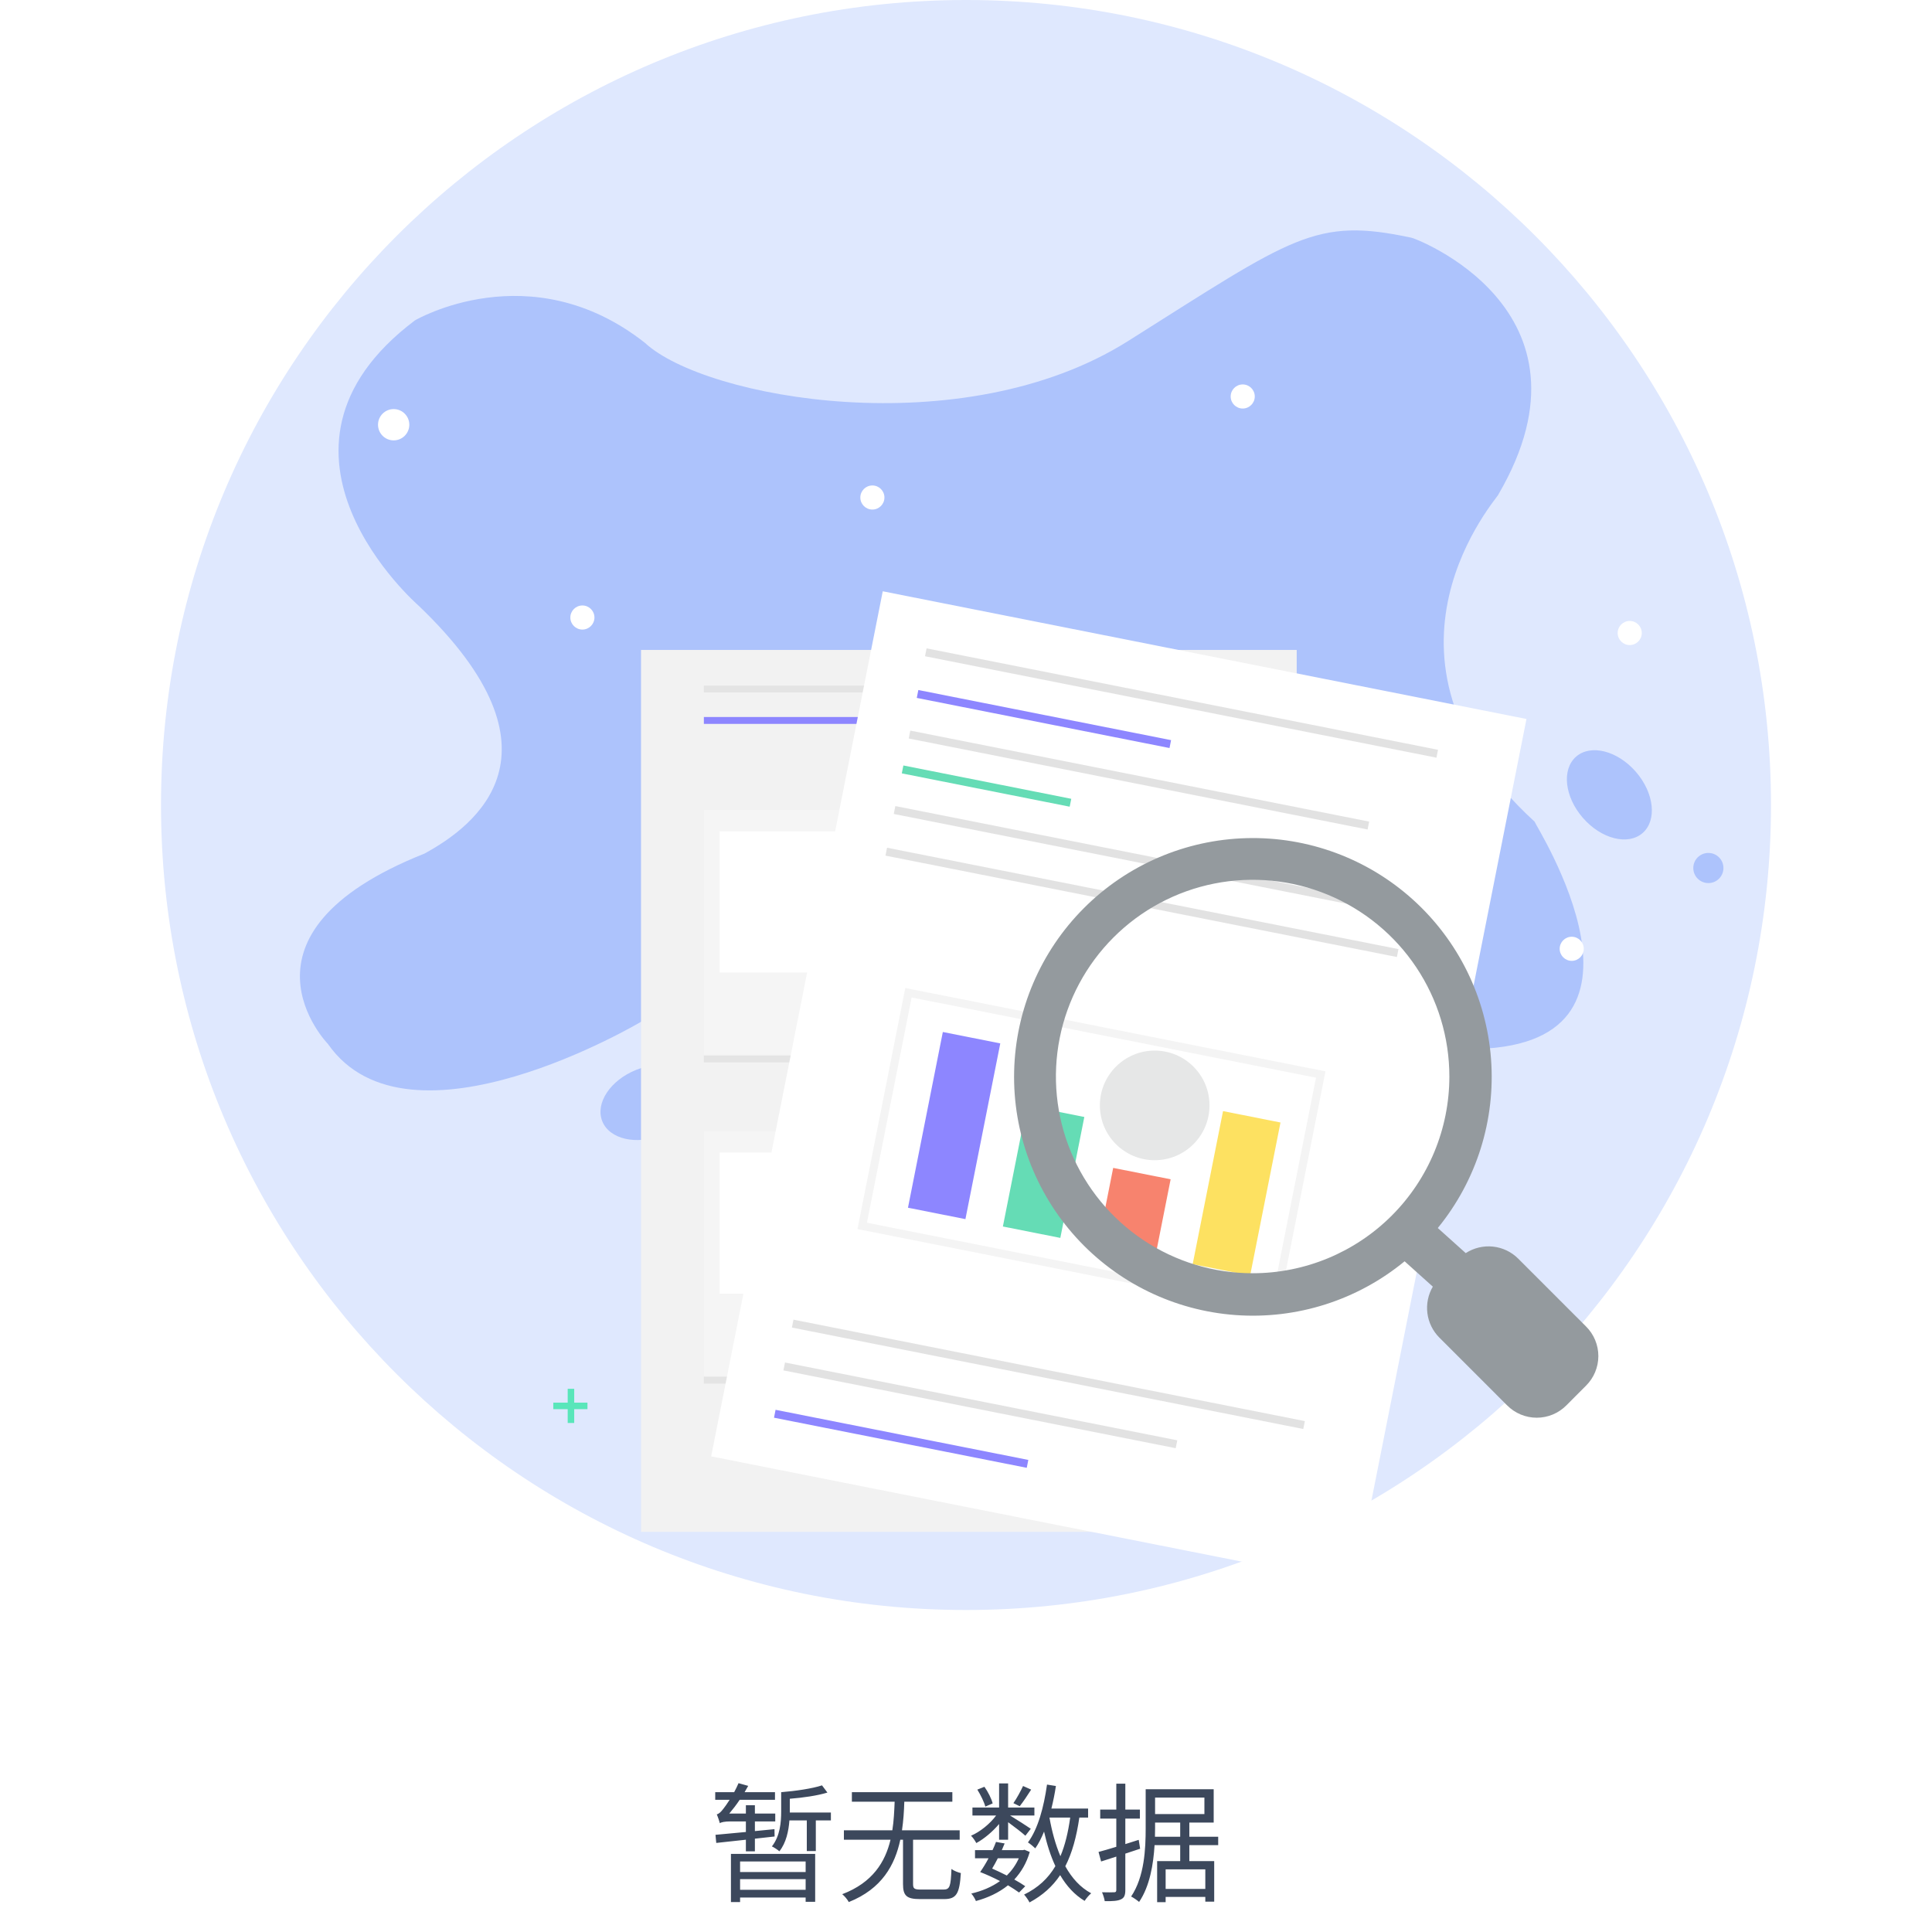 <svg width="240" height="240" viewBox="0 0 240 240" fill="none" xmlns="http://www.w3.org/2000/svg">
<path d="M120 200C175.228 200 220 155.228 220 100C220 44.772 175.228 0 120 0C64.772 0 20 44.772 20 100C20 155.228 64.772 200 120 200Z" fill="#DFE8FE"/>
<path d="M51.973 75.212C51.973 75.212 29.945 56.061 51.545 39.799C51.545 39.799 65.883 31.377 80.11 42.585C87.6 49.537 119.592 55.316 140.136 42.365C160.68 29.414 163.349 26.965 175.335 29.53C175.335 29.42 199.618 38.303 186.142 61.412C186.356 61.516 168.06 81.419 190.632 102.067C190.632 102.391 208.714 130.418 182.397 130.314C156.08 130.211 79.683 126.9 79.683 126.9C79.683 126.9 50.8 144.127 40.739 129.686C40.739 129.686 27.477 116.08 52.724 106.038C59.035 102.604 71.124 93.508 51.973 75.212Z" fill="#ADC3FC"/>
<path d="M48.902 54.705C49.976 54.705 50.846 53.835 50.846 52.762C50.846 51.688 49.976 50.818 48.902 50.818C47.829 50.818 46.959 51.688 46.959 52.762C46.959 53.835 47.829 54.705 48.902 54.705Z" fill="white"/>
<path d="M72.348 78.207C73.174 78.207 73.844 77.537 73.844 76.71C73.844 75.884 73.174 75.214 72.348 75.214C71.521 75.214 70.851 75.884 70.851 76.71C70.851 77.537 71.521 78.207 72.348 78.207Z" fill="white"/>
<path d="M108.37 63.299C109.197 63.299 109.867 62.629 109.867 61.802C109.867 60.976 109.197 60.306 108.37 60.306C107.544 60.306 106.874 60.976 106.874 61.802C106.874 62.629 107.544 63.299 108.37 63.299Z" fill="white"/>
<path d="M154.375 50.749C155.202 50.749 155.872 50.079 155.872 49.252C155.872 48.426 155.202 47.756 154.375 47.756C153.549 47.756 152.879 48.426 152.879 49.252C152.879 50.079 153.549 50.749 154.375 50.749Z" fill="white"/>
<path d="M202.45 80.13C203.276 80.13 203.947 79.46 203.947 78.634C203.947 77.807 203.276 77.137 202.45 77.137C201.623 77.137 200.953 77.807 200.953 78.634C200.953 79.46 201.623 80.13 202.45 80.13Z" fill="white"/>
<path d="M195.245 119.359C196.072 119.359 196.742 118.689 196.742 117.862C196.742 117.036 196.072 116.366 195.245 116.366C194.419 116.366 193.749 117.036 193.749 117.862C193.749 118.689 194.419 119.359 195.245 119.359Z" fill="white"/>
<path d="M212.219 109.7C213.253 109.7 214.092 108.862 214.092 107.828C214.092 106.793 213.253 105.955 212.219 105.955C211.185 105.955 210.347 106.793 210.347 107.828C210.347 108.862 211.185 109.7 212.219 109.7Z" fill="#ADC3FC"/>
<path d="M204.048 103.484C205.866 101.904 205.491 98.498 203.212 95.876C200.933 93.254 197.611 92.409 195.794 93.989C193.977 95.569 194.351 98.975 196.631 101.597C198.91 104.219 202.231 105.064 204.048 103.484Z" fill="#ADC3FC"/>
<path d="M82.274 140.997C85.501 139.709 87.393 136.852 86.5 134.615C85.608 132.379 82.268 131.61 79.041 132.898C75.815 134.186 73.922 137.043 74.815 139.28C75.708 141.516 79.047 142.285 82.274 140.997Z" fill="#ADC3FC"/>
<path d="M72.976 174.241H68.732V175.051H72.976V174.241Z" fill="#59E6BA"/>
<path d="M70.522 172.523V176.767H71.331V172.523H70.522Z" fill="#59E6BA"/>
<g filter="url(#filter0_d_2175_17199)">
<path d="M161.082 80.738H79.631V190.294H161.082V80.738Z" fill="#F2F2F2"/>
</g>
<path d="M138.582 85.162H87.438V86.017H138.582V85.162Z" fill="#E4E4E4"/>
<path d="M138.582 89.07H87.438V89.925H138.582V89.07Z" fill="#8D86FF"/>
<path d="M138.582 131.117H87.438V131.973H138.582V131.117Z" fill="#E4E4E4"/>
<path d="M154.731 100.608H87.462V131.026H154.731V100.608Z" fill="#F5F5F5"/>
<path d="M140.538 103.272H89.395V120.804H140.538V103.272Z" fill="white"/>
<path d="M138.582 171.02H87.438V171.875H138.582V171.02Z" fill="#E4E4E4"/>
<path d="M154.731 140.52H87.462V170.938H154.731V140.52Z" fill="#F5F5F5"/>
<path d="M140.538 143.173H89.395V160.705H140.538V143.173Z" fill="white"/>
<g filter="url(#filter1_d_2175_17199)">
<path d="M189.624 89.315L109.659 73.452L88.342 180.915L168.307 196.777L189.624 89.315Z" fill="white"/>
</g>
<path d="M115.007 81.031L178.538 93.632" stroke="#E2E2E2" stroke-miterlimit="10"/>
<path d="M98.471 164.424L161.996 177.025" stroke="#E2E2E2" stroke-miterlimit="10"/>
<path d="M97.416 169.745L146.149 179.411" stroke="#E2E2E2" stroke-miterlimit="10"/>
<path d="M111.124 100.623L174.649 113.218" stroke="#E2E2E2" stroke-miterlimit="10"/>
<path d="M110.094 105.799L173.625 118.393" stroke="#E2E2E2" stroke-miterlimit="10"/>
<path d="M112.983 91.248L169.984 102.553" stroke="#E2E2E2" stroke-miterlimit="10"/>
<path d="M113.982 86.207L145.378 92.433" stroke="#8D86FF" stroke-miterlimit="10"/>
<path d="M96.247 175.621L127.644 181.847" stroke="#8D86FF" stroke-miterlimit="10"/>
<path d="M112.123 95.58L132.978 99.72" stroke="#65DCB5" stroke-miterlimit="10"/>
<path d="M164.067 133.481L112.853 123.321L107.107 152.287L158.321 162.447L164.067 133.481Z" fill="white" stroke="#F4F4F4" stroke-miterlimit="10"/>
<path d="M124.259 129.614L117.122 128.199L112.792 150.028L119.928 151.444L124.259 129.614Z" fill="#8D86FF"/>
<path d="M134.699 138.754L127.562 137.338L124.582 152.361L131.718 153.777L134.699 138.754Z" fill="#65DCB5"/>
<path d="M145.42 146.496L138.284 145.08L136.374 154.708L143.511 156.124L145.42 146.496Z" fill="#F7836E"/>
<path d="M159.067 139.441L151.93 138.025L148.158 157.039L155.295 158.455L159.067 139.441Z" fill="#FDE161"/>
<path d="M143.44 144.126C147.201 144.126 150.249 141.077 150.249 137.317C150.249 133.556 147.201 130.507 143.44 130.507C139.68 130.507 136.631 133.556 136.631 137.317C136.631 141.077 139.68 144.126 143.44 144.126Z" fill="#E6E7E7"/>
<path d="M197.019 164.775L188.597 156.352C187.753 155.51 186.645 154.982 185.46 154.857C184.274 154.732 183.08 155.018 182.079 155.666L178.607 152.549C183.426 146.654 185.794 139.13 185.22 131.537C184.646 123.943 181.174 116.861 175.522 111.757C169.871 106.653 162.473 103.918 154.861 104.117C147.248 104.317 140.004 107.436 134.628 112.829C129.252 118.222 126.155 125.476 125.98 133.089C125.804 140.702 128.563 148.091 133.685 153.727C138.806 159.362 145.899 162.812 153.494 163.362C161.09 163.912 168.605 161.521 174.486 156.683L177.991 159.832C177.408 160.826 177.171 161.986 177.316 163.13C177.462 164.274 177.981 165.337 178.795 166.155L187.217 174.577C187.699 175.064 188.273 175.45 188.905 175.714C189.537 175.978 190.215 176.114 190.9 176.114C191.585 176.114 192.263 175.978 192.896 175.714C193.528 175.45 194.101 175.064 194.583 174.577L197.013 172.141C197.5 171.66 197.887 171.086 198.151 170.454C198.416 169.822 198.552 169.144 198.553 168.459C198.553 167.774 198.418 167.096 198.155 166.464C197.892 165.831 197.506 165.257 197.019 164.775V164.775ZM155.607 158.167C150.774 158.167 146.049 156.733 142.03 154.048C138.011 151.363 134.879 147.546 133.029 143.081C131.18 138.615 130.696 133.701 131.639 128.961C132.582 124.22 134.909 119.866 138.327 116.448C141.744 113.031 146.099 110.703 150.839 109.76C155.58 108.817 160.494 109.301 164.959 111.151C169.424 113 173.241 116.133 175.926 120.152C178.612 124.17 180.045 128.895 180.045 133.729C180.045 140.21 177.47 146.426 172.887 151.009C168.304 155.592 162.088 158.167 155.607 158.167Z" fill="#949A9E"/>
<path d="M97.04 222.632C98.816 222.488 100.912 222.184 102.112 221.784L102.784 222.68C101.536 223.064 99.744 223.32 98.112 223.448V225.048V225.16H103.216V226.136H101.344V229.944H100.224V226.136H98.064C97.968 227.432 97.664 228.92 96.816 229.976C96.608 229.784 96.144 229.48 95.888 229.368C96.912 228.072 97.04 226.344 97.04 225.032V222.632ZM91.936 233.432V234.76H100.08V233.432H91.936ZM91.936 232.552H100.08V231.24H91.936V232.552ZM90.8 230.296H101.264V236.248H100.08V235.72H91.936V236.28H90.8V230.296ZM88.88 227.928L92.656 227.576V226.264H90.72C90.048 226.264 89.568 226.36 89.424 226.488C89.36 226.248 89.184 225.704 89.04 225.384C89.296 225.336 89.568 225.08 89.856 224.696C90 224.52 90.304 224.104 90.64 223.576H88.848V222.632H91.2C91.392 222.264 91.584 221.896 91.744 221.512L92.944 221.848L92.496 222.632H96.272V223.576H91.888C91.472 224.2 91.024 224.776 90.592 225.288H92.656V224.248H93.776V225.288H96.304V226.264H93.776V227.464L96.208 227.224L96.224 228.136L93.776 228.408V229.976H92.656V228.536L88.976 228.936L88.88 227.928ZM105.824 222.632H118.304V223.816H112.336C112.304 224.968 112.224 226.168 112.048 227.368H119.216V228.536H113.424V234.04C113.424 234.616 113.584 234.728 114.4 234.728C114.784 234.728 116.704 234.728 117.2 234.728C117.984 234.728 118.112 234.36 118.192 232.168C118.48 232.392 119.008 232.6 119.36 232.68C119.2 235.24 118.816 235.912 117.28 235.912C116.912 235.912 114.624 235.912 114.288 235.912C112.624 235.912 112.176 235.496 112.176 234.04V228.536H111.84C111.168 231.672 109.568 234.632 105.44 236.28C105.28 235.976 104.928 235.544 104.624 235.304C108.416 233.864 109.968 231.288 110.624 228.536H104.832V227.368H110.848C111.04 226.168 111.088 224.952 111.136 223.816H105.824V222.632ZM127.088 221.864L128.096 222.312C127.632 223.048 127.088 223.848 126.672 224.376L125.888 223.992C126.288 223.432 126.8 222.488 127.088 221.864ZM121.408 222.312L122.288 221.96C122.736 222.584 123.168 223.448 123.312 224.024L122.4 224.424C122.256 223.864 121.824 222.984 121.408 222.312ZM126.56 230.84H123.952C123.728 231.304 123.472 231.736 123.248 232.12C123.84 232.376 124.464 232.68 125.072 232.984C125.68 232.376 126.192 231.672 126.56 230.84ZM121.76 232.552C122.096 232.072 122.464 231.48 122.8 230.84H121.12V229.832H123.296C123.456 229.48 123.616 229.128 123.728 228.808L124.8 229L124.448 229.832H127.072L127.264 229.784L127.92 230.056C127.52 231.448 126.848 232.568 126 233.48C126.528 233.768 126.992 234.056 127.36 234.312L126.592 235.096C126.224 234.824 125.744 234.52 125.216 234.2C124.064 235.128 122.704 235.752 121.232 236.152C121.12 235.864 120.864 235.448 120.656 235.224C121.968 234.92 123.2 234.408 124.224 233.672C123.424 233.256 122.544 232.856 121.76 232.552ZM124.112 221.544H125.232V224.536H128.496V225.528H125.472C126.256 226.008 127.664 226.904 128.048 227.176L127.376 228.04C126.976 227.672 126 226.92 125.232 226.36V228.536H124.112V226.584C123.312 227.528 122.256 228.424 121.28 228.952C121.136 228.68 120.864 228.264 120.624 228.04C121.744 227.56 122.976 226.568 123.744 225.528H120.8V224.536H124.112V221.544ZM130.064 221.688L131.168 221.864C131.024 222.824 130.832 223.768 130.608 224.664H135.168V225.784H134.08C133.728 228.184 133.184 230.184 132.336 231.832C133.152 233.304 134.208 234.472 135.552 235.192C135.28 235.416 134.928 235.832 134.736 236.136C133.488 235.384 132.496 234.296 131.696 232.936C130.752 234.344 129.52 235.448 127.888 236.328C127.776 236.072 127.44 235.592 127.216 235.352C128.96 234.504 130.208 233.336 131.104 231.816C130.512 230.552 130.048 229.096 129.696 227.528C129.376 228.312 129.024 229.016 128.608 229.608C128.416 229.416 127.952 229.032 127.696 228.872C128.944 227.192 129.664 224.504 130.064 221.688ZM132.944 225.784H130.368C130.672 227.512 131.12 229.144 131.728 230.584C132.304 229.224 132.688 227.624 132.944 225.784ZM143.744 231.192H146.608V229.208H143.424C143.28 231.592 142.832 234.312 141.504 236.264C141.28 236.072 140.784 235.72 140.512 235.592C142.176 233.128 142.32 229.64 142.32 227.096V222.264H150.768V226.408H147.744V228.168H151.328V229.208H147.744V231.192H150.832V236.232H149.728V235.64H144.8V236.296H143.744V231.192ZM143.488 223.304V225.352H149.616V223.304H143.488ZM143.488 226.408V227.096L143.472 228.168H146.608V226.408H143.488ZM144.8 234.648H149.728V232.216H144.8V234.648ZM138.672 221.576H139.792V224.792H141.6V225.912H139.792V229.08L141.456 228.552L141.632 229.656L139.792 230.264V234.776C139.792 235.432 139.648 235.768 139.248 235.944C138.864 236.136 138.24 236.184 137.232 236.168C137.2 235.88 137.04 235.384 136.896 235.064C137.584 235.08 138.208 235.08 138.4 235.064C138.592 235.064 138.672 235 138.672 234.776V230.632L136.784 231.24L136.464 230.056C137.072 229.896 137.84 229.672 138.672 229.416V225.912H136.672V224.792H138.672V221.576Z" fill="#3C485C"/>
<defs>
<filter id="filter0_d_2175_17199" x="73.631" y="74.738" width="93.451" height="121.556" filterUnits="userSpaceOnUse" color-interpolation-filters="sRGB">
<feFlood flood-opacity="0" result="BackgroundImageFix"/>
<feColorMatrix in="SourceAlpha" type="matrix" values="0 0 0 0 0 0 0 0 0 0 0 0 0 0 0 0 0 0 127 0" result="hardAlpha"/>
<feOffset/>
<feGaussianBlur stdDeviation="3"/>
<feComposite in2="hardAlpha" operator="out"/>
<feColorMatrix type="matrix" values="0 0 0 0 0 0 0 0 0 0 0 0 0 0 0 0 0 0 0.12 0"/>
<feBlend mode="normal" in2="BackgroundImageFix" result="effect1_dropShadow_2175_17199"/>
<feBlend mode="normal" in="SourceGraphic" in2="effect1_dropShadow_2175_17199" result="shape"/>
</filter>
<filter id="filter1_d_2175_17199" x="82.342" y="67.452" width="113.281" height="135.325" filterUnits="userSpaceOnUse" color-interpolation-filters="sRGB">
<feFlood flood-opacity="0" result="BackgroundImageFix"/>
<feColorMatrix in="SourceAlpha" type="matrix" values="0 0 0 0 0 0 0 0 0 0 0 0 0 0 0 0 0 0 127 0" result="hardAlpha"/>
<feOffset/>
<feGaussianBlur stdDeviation="3"/>
<feComposite in2="hardAlpha" operator="out"/>
<feColorMatrix type="matrix" values="0 0 0 0 0 0 0 0 0 0 0 0 0 0 0 0 0 0 0.12 0"/>
<feBlend mode="normal" in2="BackgroundImageFix" result="effect1_dropShadow_2175_17199"/>
<feBlend mode="normal" in="SourceGraphic" in2="effect1_dropShadow_2175_17199" result="shape"/>
</filter>
</defs>
</svg>
